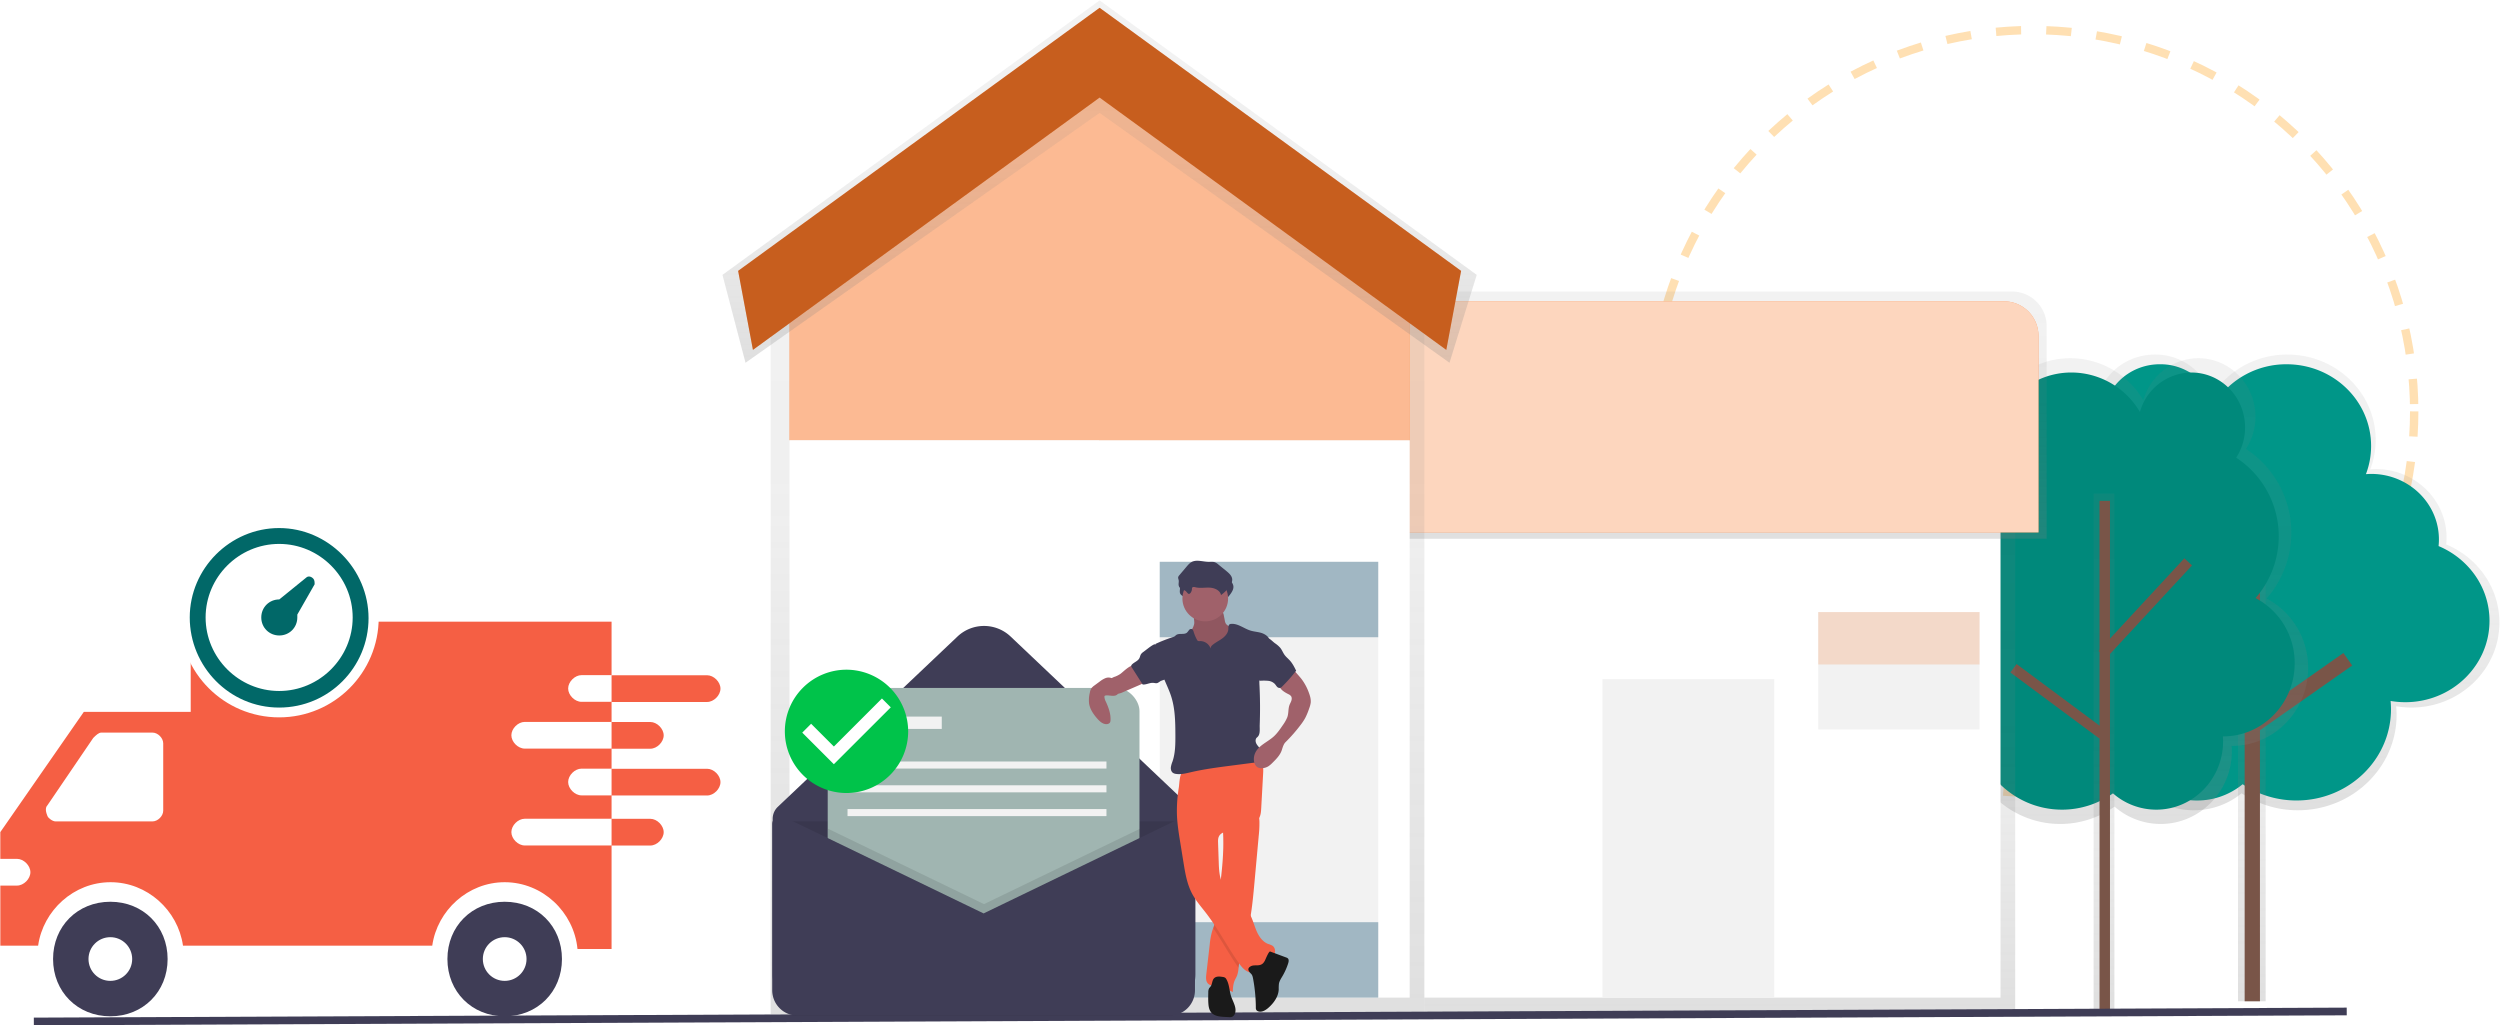 <?xml version="1.0" encoding="UTF-8" standalone="no"?>
<!-- Created with Inkscape (http://www.inkscape.org/) -->

<svg
   xmlns:osb="http://www.openswatchbook.org/uri/2009/osb"
   xmlns:dc="http://purl.org/dc/elements/1.1/"
   xmlns:cc="http://creativecommons.org/ns#"
   xmlns:rdf="http://www.w3.org/1999/02/22-rdf-syntax-ns#"
   xmlns:svg="http://www.w3.org/2000/svg"
   xmlns="http://www.w3.org/2000/svg"
   xmlns:xlink="http://www.w3.org/1999/xlink"
   xmlns:sodipodi="http://sodipodi.sourceforge.net/DTD/sodipodi-0.dtd"
   xmlns:inkscape="http://www.inkscape.org/namespaces/inkscape"
   width="1602.438mm"
   height="657.208mm"
   viewBox="0 0 1602.438 657.208"
   version="1.1"
   id="svg8"
   inkscape:version="0.92.4 (5da689c313, 2019-01-14)"
   sodipodi:docname="24hr-delivery.svg">
  <defs
     id="defs2">
    <linearGradient
       id="linearGradient4268"
       osb:paint="solid">
      <stop
         style="stop-color:#0d040d;stop-opacity:1;"
         offset="0"
         id="stop4266" />
    </linearGradient>
    <linearGradient
       gradientUnits="userSpaceOnUse"
       y2="132.32"
       x2="819.93"
       y1="598.64"
       x1="819.93"
       id="f98c7255-8898-49c2-b340-75dadcc4ae5e">
      <stop
         id="stop877"
         stop-opacity="0.25"
         stop-color="gray"
         offset="0" />
      <stop
         id="stop879"
         stop-opacity="0.12"
         stop-color="gray"
         offset="0.54" />
      <stop
         id="stop881"
         stop-opacity="0.1"
         stop-color="gray"
         offset="1" />
    </linearGradient>
    <linearGradient
       xlink:href="#f98c7255-8898-49c2-b340-75dadcc4ae5e"
       y2="216.24"
       x2="855.68"
       y1="218.69"
       x1="855.68"
       id="92d33834-2d44-41fb-b7c9-5faa6db61f67" />
    <linearGradient
       xlink:href="#f98c7255-8898-49c2-b340-75dadcc4ae5e"
       gradientTransform="rotate(90,629.01,560.64)"
       y2="395.19"
       x2="476.17"
       y1="658.02"
       x1="476.17"
       id="2353f27f-2b2f-460e-adf7-0d1e44be71db" />
    <linearGradient
       xlink:href="#f98c7255-8898-49c2-b340-75dadcc4ae5e"
       gradientTransform="rotate(90,643.61,568.06)"
       y2="463.92"
       x2="476.5"
       y1="725.77"
       x1="476.5"
       id="4f6991c1-2d70-49f7-ad45-4cbe0a2e669a" />
    <linearGradient
       xlink:href="#f98c7255-8898-49c2-b340-75dadcc4ae5e"
       gradientTransform="rotate(90,617.54,562.87)"
       y2="457.32"
       x2="456.74"
       y1="719.17"
       x1="456.74"
       id="0ab0c4d5-5a87-488b-b190-408bea02e292" />
    <linearGradient
       xlink:href="#f98c7255-8898-49c2-b340-75dadcc4ae5e"
       gradientTransform="translate(123.74,-187.29)"
       y2="464.42"
       x2="450.43"
       y1="726.27"
       x1="450.43"
       id="7820c60a-6dd2-4e9e-820c-a335a5d419d8" />
    <linearGradient
       xlink:href="#f98c7255-8898-49c2-b340-75dadcc4ae5e"
       gradientTransform="rotate(90,999.905,155.125)"
       y2="74.84"
       x2="1003.59"
       y1="245.51"
       x1="1003.59"
       id="2438f751-850d-4f24-a458-729e3ad7bb58" />
    <linearGradient
       xlink:href="#f98c7255-8898-49c2-b340-75dadcc4ae5e"
       y2="427.42"
       x2="864.79"
       y1="849.53"
       x1="864.79"
       id="68c414b5-14a5-48aa-8252-53bc3664f500" />
    <linearGradient
       gradientUnits="userSpaceOnUse"
       y2="406.11"
       x2="1001.2"
       y1="623.61"
       x1="1001.2"
       id="78f90e6d-b24a-44d2-9f86-3fdf1c79ab28">
      <stop
         id="stop5747"
         stop-opacity="0.25"
         stop-color="gray"
         offset="0" />
      <stop
         id="stop5749"
         stop-opacity="0.12"
         stop-color="gray"
         offset="0.54" />
      <stop
         id="stop5751"
         stop-opacity="0.1"
         stop-color="gray"
         offset="1" />
    </linearGradient>
    <linearGradient
       xlink:href="#78f90e6d-b24a-44d2-9f86-3fdf1c79ab28"
       y2="223.13"
       x2="846.11"
       y1="465.37"
       x1="846.11"
       id="a2d5f515-de48-4f00-acad-c4726f878aac"
       gradientTransform="matrix(1.222,0,0,1.222,-281.951,-543.712)" />
    <linearGradient
       xlink:href="#78f90e6d-b24a-44d2-9f86-3fdf1c79ab28"
       y2="407.89"
       x2="913.68"
       y1="630.19"
       x1="913.68"
       id="70d1009e-dace-48dc-ab15-aedd5e3b03e6" />
    <linearGradient
       xlink:href="#78f90e6d-b24a-44d2-9f86-3fdf1c79ab28"
       y2="223.04"
       x2="775.55"
       y1="469.82"
       x1="775.55"
       id="9d354d98-a887-4f91-9102-a75a5431dd3b"
       gradientTransform="matrix(1.222,0,0,1.222,-281.951,-543.712)" />
    <linearGradient
       xlink:href="#78f90e6d-b24a-44d2-9f86-3fdf1c79ab28"
       y2="518.27"
       x2="868.85"
       y1="666.48"
       x1="868.85"
       id="ad5409f9-492b-4351-8333-b0e7b9fbef2b" />
    <linearGradient
       xlink:href="#78f90e6d-b24a-44d2-9f86-3fdf1c79ab28"
       y2="314.11"
       x2="716.56"
       y1="479.18"
       x1="716.56"
       id="bff858af-3bff-4656-bc49-4e0ce7b6f418"
       gradientTransform="matrix(1.222,0,0,1.222,-225.859,-561.704)" />
    <linearGradient
       xlink:href="#78f90e6d-b24a-44d2-9f86-3fdf1c79ab28"
       y2="522.66"
       x2="835.31"
       y1="671.87"
       x1="835.31"
       id="9646795a-0dc7-4a1c-aa48-1a0444241a64" />
    <linearGradient
       xlink:href="#78f90e6d-b24a-44d2-9f86-3fdf1c79ab28"
       y2="316.57"
       x2="694.5"
       y1="482.21"
       x1="694.5"
       id="e954bb2d-a63d-48e0-a08e-512ca674347f"
       gradientTransform="matrix(1.222,0,0,1.222,-225.859,-561.704)" />
    <linearGradient
       xlink:href="#78f90e6d-b24a-44d2-9f86-3fdf1c79ab28"
       y2="235.33"
       x2="546.26"
       y1="486.33"
       x1="546.26"
       id="d9f3a3cc-a090-4b27-9824-db9019e9fbdf"
       gradientTransform="matrix(1.222,0,0,1.222,-225.859,-561.704)" />
    <linearGradient
       xlink:href="#78f90e6d-b24a-44d2-9f86-3fdf1c79ab28"
       y2="390.79"
       x2="622.57"
       y1="508.79"
       x1="622.57"
       id="bebe624b-dd80-4bfd-b5fb-36f1f92addf2"
       gradientTransform="matrix(1.222,0,0,1.222,-404.636,-866.54)" />
    <linearGradient
       xlink:href="#78f90e6d-b24a-44d2-9f86-3fdf1c79ab28"
       y2="13.33"
       x2="249.26"
       y1="486.33"
       x1="249.26"
       id="a99917ae-4a89-472a-9152-7d4c890b2f20" />
    <linearGradient
       xlink:href="#78f90e6d-b24a-44d2-9f86-3fdf1c79ab28"
       y2="2.37"
       x2="250.26"
       y1="175.33"
       x1="250.26"
       id="3d13e601-7b74-41be-a4f6-2a2c5df3e3e7" />
    <linearGradient
       xlink:href="#78f90e6d-b24a-44d2-9f86-3fdf1c79ab28"
       y2="560.8"
       x2="257.43"
       y1="684.36"
       x1="257.43"
       id="1919e53f-dd67-48bc-94b3-535fb113a6c8" />
    <linearGradient
       xlink:href="#78f90e6d-b24a-44d2-9f86-3fdf1c79ab28"
       y2="349.11"
       x2="106.14"
       y1="486.72"
       x1="106.14"
       id="595c306e-168d-4085-ab46-670711e52ff5"
       gradientTransform="matrix(1.105,0,0,1.105,-113.107,-504.836)" />
    <linearGradient
       xlink:href="#78f90e6d-b24a-44d2-9f86-3fdf1c79ab28"
       y2="560.8"
       x2="208.43"
       y1="684.36"
       x1="208.43"
       id="c7fb197d-4001-483a-882b-f14ca460811a" />
    <linearGradient
       xlink:href="#78f90e6d-b24a-44d2-9f86-3fdf1c79ab28"
       y2="349.11"
       x2="57.14"
       y1="486.72"
       x1="57.14"
       id="6a841889-cb28-426a-925d-d1c1f8724da8"
       gradientTransform="matrix(1.105,0,0,1.105,-113.107,-504.836)" />
    <linearGradient
       xlink:href="#78f90e6d-b24a-44d2-9f86-3fdf1c79ab28"
       y2="561.46"
       x2="221.48"
       y1="685.85"
       x1="221.48"
       id="5c82545c-e5e3-4953-955f-bf0089f1e97a" />
    <linearGradient
       xlink:href="#78f90e6d-b24a-44d2-9f86-3fdf1c79ab28"
       y2="348.16"
       x2="79.75"
       y1="486.25"
       x1="79.75"
       id="53fdcf2b-8327-4d89-b36d-71a6ad642ea4"
       gradientTransform="matrix(1.105,0,0,1.105,-113.107,-504.836)" />
    <linearGradient
       gradientUnits="userSpaceOnUse"
       y2="255.28"
       x2="791.07"
       y1="652.6"
       x1="791.07"
       id="2fa7ee9e-16f3-4285-a1b9-f91a38b07546"
       gradientTransform="matrix(0.265,0,0,0.265,-715.222,-736.701)">
      <stop
         id="stop5771"
         stop-opacity="0.25"
         stop-color="#b3b3b3"
         offset="0" />
      <stop
         id="stop5773"
         stop-opacity="0.1"
         stop-color="#b3b3b3"
         offset="0.54" />
      <stop
         id="stop5775"
         stop-opacity="0.05"
         stop-color="#b3b3b3"
         offset="1" />
    </linearGradient>
    <linearGradient
       gradientUnits="userSpaceOnUse"
       y2="377.85"
       x2="668.29"
       y1="396.98"
       x1="668.29"
       id="1d6e68af-1823-4deb-b27c-c7781de2c421">
      <stop
         id="stop5778"
         stop-opacity="0.12"
         offset="0" />
      <stop
         id="stop5780"
         stop-opacity="0.09"
         offset="0.55" />
      <stop
         id="stop5782"
         stop-opacity="0.02"
         offset="1" />
    </linearGradient>
    <linearGradient
       xlink:href="#1d6e68af-1823-4deb-b27c-c7781de2c421"
       y2="316.56"
       x2="756.12"
       y1="375.04"
       x1="756.12"
       id="4b1a7092-3747-45a4-a541-b9b6a299c3dc"
       gradientTransform="matrix(0.265,0,0,0.265,-715.222,-736.701)" />
    <linearGradient
       inkscape:collect="always"
       xlink:href="#78f90e6d-b24a-44d2-9f86-3fdf1c79ab28"
       id="linearGradient6065"
       gradientUnits="userSpaceOnUse"
       x1="1001.2"
       y1="623.61"
       x2="1001.2"
       y2="406.11" />
  </defs>
  <sodipodi:namedview
     id="base"
     pagecolor="#ffffff"
     bordercolor="#666666"
     borderopacity="1.0"
     inkscape:pageopacity="0.0"
     inkscape:pageshadow="2"
     inkscape:zoom="0.13391522"
     inkscape:cx="1916.7159"
     inkscape:cy="705.29688"
     inkscape:document-units="mm"
     inkscape:current-layer="layer1"
     showgrid="false"
     showguides="true"
     inkscape:guide-bbox="true"
     inkscape:window-width="1600"
     inkscape:window-height="838"
     inkscape:window-x="-8"
     inkscape:window-y="-8"
     inkscape:window-maximized="1" />
  <g
     inkscape:label="Layer 1"
     inkscape:groupmode="layer"
     id="layer1"
     transform="translate(601.965,617.883)">
    <g
       id="g6935"
       transform="matrix(1.099,0,0,1.099,14.979,-3.507)">
      <circle
         id="circle5792"
         stroke-miterlimit="10"
         r="222.401"
         cy="-319.091"
         cx="624.275"
         style="opacity:0.3;fill:none;stroke:#ff9800;stroke-width:4.888;stroke-miterlimit:10;stroke-dasharray:14.664" />
      <g
         transform="matrix(1.222,0,0,1.222,-281.951,-543.712)"
         data-name="&lt;Group&gt;"
         id="ff8ee4b4-5abc-4927-bead-5d69132ee8f9">
        <path
           id="path5794"
           transform="translate(-146.3,-249.46)"
           d="m 912.36,518.33 a 45,45 0 0 1 -12.22,-30.79 45.71,45.71 0 0 1 22.42,-39.07 26.53,26.53 0 0 1 -4.68,-15 c 0,-15.09 12.66,-27.32 28.28,-27.32 a 28.15,28.15 0 0 1 27.13,19.67 42.43,42.43 0 0 1 36.08,-19.67 c 23.27,0 42.14,18.23 42.14,40.71 a 39.4,39.4 0 0 1 -2.58,14.05 c 0.85,-0.06 1.71,-0.13 2.58,-0.13 18.68,0 33.82,14.63 33.82,32.68 a 31.94,31.94 0 0 1 -0.17,3.3 c 14.94,6.22 25.4,20.57 25.4,37.28 0,22.41 -18.8,40.58 -42,40.58 a 43.65,43.65 0 0 1 -7.27,-0.62 c 0.12,1.35 0.2,2.72 0.2,4.1 0,25.15 -21.1,45.54 -47.13,45.54 a 48,48 0 0 1 -26.84,-8.11 35.78,35.78 0 0 1 -22.79,8.11 c -19.45,0 -35.21,-15.23 -35.21,-34 0,-0.81 0.07,-1.61 0.13,-2.41 h -0.13 c -20.82,0 -37.7,-16.31 -37.7,-36.43 a 36.3,36.3 0 0 1 20.54,-32.47 z"
           inkscape:connector-curvature="0"
           style="fill:url(#linearGradient6065)" />
      </g>
      <path
         d="m 658.818,-215.34 a 52.668,52.668 0 0 1 -14.285,-36.012 53.462,53.462 0 0 1 26.224,-45.702 31.026,31.026 0 0 1 -5.474,-17.584 c 0,-17.645 14.81,-31.955 33.079,-31.955 a 32.994,32.994 0 0 1 31.772,22.998 49.637,49.637 0 0 1 42.122,-22.986 c 27.226,0 49.283,21.324 49.283,47.657 a 46.093,46.093 0 0 1 -3.018,16.436 c 1.002,-0.073 2.004,-0.146 3.018,-0.146 21.849,0 39.556,17.108 39.556,38.224 a 37.356,37.356 0 0 1 -0.208,3.861 c 17.474,7.332 29.706,24.061 29.706,43.6 0,26.212 -21.996,47.462 -49.124,47.462 a 51.055,51.055 0 0 1 -8.554,-0.721 c 0.146,1.576 0.232,3.177 0.232,4.79 0,29.413 -24.684,53.254 -55.124,53.254 a 56.211,56.211 0 0 1 -31.393,-9.483 41.853,41.853 0 0 1 -26.554,9.507 c -22.741,0 -41.181,-17.816 -41.181,-39.788 0,-0.953 0.073,-1.882 0.146,-2.823 h -0.146 c -24.354,0 -44.101,-19.075 -44.101,-42.611 a 42.464,42.464 0 0 1 24.024,-37.979 z"
         data-name="&lt;Path&gt;"
         id="c200c6c4-addf-434c-9e0f-5ce7230e9a19"
         inkscape:connector-curvature="0"
         style="fill:#009688;stroke-width:1.222" />
      <line
         y2="24.963"
         x2="752.25"
         y1="-271.05"
         x1="752.25"
         data-name="&lt;Path&gt;"
         id="4f2fbb80-d4ec-4696-8eab-975803e285fc"
         style="fill:#795548;stroke-width:1.222" />
      <rect
         id="rect5799"
         height="296.001"
         width="16.118"
         y="-271.05"
         x="743.917"
         style="fill:url(#a2d5f515-de48-4f00-acad-c4726f878aac);stroke-width:1.222" />
      <rect
         id="rect5801"
         height="296.001"
         width="8.92"
         y="-271.05"
         x="747.79"
         style="fill:#795548;stroke-width:1.222" />
      <line
         y2="-236.31"
         x2="700.292"
         y1="-182.396"
         x1="753.155"
         data-name="&lt;Path&gt;"
         id="964f69dd-bb5e-4ecb-a4f0-6b0cfaf1e31d"
         style="fill:#795548;stroke-width:1.222" />
      <rect
         id="rect5804"
         transform="rotate(-44.43)"
         height="75.506"
         width="8.92"
         y="321.489"
         x="661.055"
         style="fill:#795548;stroke-width:1.222" />
      <line
         y2="-174.502"
         x2="807.948"
         y1="-136.058"
         x1="753.155"
         data-name="&lt;Path&gt;"
         id="72c4e71e-02d3-4be2-bc6f-3754e61bbdeb"
         style="fill:#795548;stroke-width:1.222" />
      <rect
         id="rect5807"
         transform="rotate(-35.06)"
         height="8.92"
         width="66.94"
         y="316.783"
         x="694.666"
         style="fill:#795548;stroke-width:1.222" />
      <g
         transform="matrix(1.222,0,0,1.222,-281.951,-543.712)"
         data-name="&lt;Group&gt;"
         id="09ddf46a-2bb3-497c-83d6-f7ff730d3d58">
        <path
           id="path5809"
           transform="translate(-146.3,-249.46)"
           d="m 999.45,522.58 a 47.74,47.74 0 0 0 -9.85,-71.4 28.23,28.23 0 0 0 4.52,-15.37 c 0,-15.42 -12.22,-27.92 -27.3,-27.92 a 27.39,27.39 0 0 0 -26.2,20.1 40.49,40.49 0 0 0 -34.83,-20.1 c -22.47,0 -40.69,18.63 -40.69,41.61 a 42.37,42.37 0 0 0 2.49,14.36 c -0.82,-0.06 -1.65,-0.13 -2.49,-0.13 -18,0 -32.66,15 -32.66,33.4 0,1.14 0.06,2.26 0.17,3.37 a 41.51,41.51 0 0 0 -24.53,38.1 c 0,22.91 18.16,41.48 40.55,41.48 a 39.87,39.87 0 0 0 7,-0.63 c -0.12,1.38 -0.19,2.78 -0.19,4.19 0,25.7 20.37,46.54 45.51,46.54 a 44.59,44.59 0 0 0 25.91,-8.29 33.4,33.4 0 0 0 22,8.29 c 18.78,0 34,-15.57 34,-34.77 0,-0.83 -0.07,-1.65 -0.12,-2.47 h 0.12 c 20.11,0 36.4,-16.67 36.4,-37.23 a 37.32,37.32 0 0 0 -19.81,-33.13 z"
           inkscape:connector-curvature="0"
           style="fill:url(#70d1009e-dace-48dc-ab15-aedd5e3b03e6)" />
      </g>
      <path
         d="m 754.157,-210.232 a 54.757,54.757 0 0 0 -11.303,-81.873 32.383,32.383 0 0 0 5.181,-17.633 c 0,-17.694 -14.016,-32.028 -31.319,-32.028 a 31.417,31.417 0 0 0 -30,23.047 46.435,46.435 0 0 0 -39.959,-23.059 c -25.772,0 -46.668,21.373 -46.668,47.731 a 48.598,48.598 0 0 0 2.859,16.472 c -0.941,-0.073 -1.894,-0.146 -2.859,-0.146 -20.688,0 -37.454,17.108 -37.454,38.309 0,1.308 0.061,2.591 0.195,3.861 a 47.657,47.657 0 0 0 -28.106,43.71 c 0,26.273 20.774,47.572 46.521,47.572 a 45.739,45.739 0 0 0 8.053,-0.721 c -0.134,1.589 -0.22,3.189 -0.22,4.802 0,29.487 23.364,53.376 52.191,53.376 a 51.14,51.14 0 0 0 29.719,-9.507 38.309,38.309 0 0 0 25.234,9.507 c 21.531,0 38.994,-17.853 38.994,-39.885 0,-0.953 -0.073,-1.894 -0.134,-2.835 h 0.134 c 23.059,0 41.755,-19.124 41.755,-42.708 a 42.769,42.769 0 0 0 -22.814,-37.991 z"
         data-name="&lt;Path&gt;"
         id="c2060184-c570-49c2-acda-2f80a9472e25"
         inkscape:connector-curvature="0"
         style="fill:#00897b;stroke-width:1.222" />
      <rect
         id="rect5813"
         height="301.561"
         width="12.122"
         y="-271.16"
         x="659.697"
         style="fill:url(#9d354d98-a887-4f91-9102-a75a5431dd3b);stroke-width:1.222" />
      <rect
         id="rect5815"
         height="297.321"
         width="6.098"
         y="-266.92"
         x="663.143"
         style="fill:#795548;stroke-width:1.222" />
      <rect
         id="rect5817"
         transform="rotate(-47.2)"
         height="6.098"
         width="73.661"
         y="364.281"
         x="581.778"
         style="fill:#795548;stroke-width:1.222" />
      <rect
         id="rect5819"
         transform="rotate(-53.4)"
         height="64.631"
         width="6.098"
         y="391.157"
         x="498.314"
         style="fill:#795548;stroke-width:1.222" />
      <rect
         id="rect5848"
         height="306.718"
         width="344.6"
         y="-274.134"
         x="269.362"
         style="fill:url(#d9f3a3cc-a090-4b27-9824-db9019e9fbdf);stroke-width:1.222" />
      <rect
         id="rect5850"
         height="296.942"
         width="562.113"
         y="-274.134"
         x="43.295"
         style="fill:#ffffff;stroke-width:1.222" />
      <path
         id="path5852"
         d="M 632.304,-244.806 H 79.967 V -389.001 H 612.141 a 20.163,20.163 0 0 1 20.163,20.163 z"
         inkscape:connector-curvature="0"
         style="fill:url(#bebe624b-dd80-4bfd-b5fb-36f1f92addf2);stroke-width:1.222" />
      <path
         id="path5854"
         d="M 79.954,-383.294 H 607.387 a 20.163,20.163 0 0 1 20.163,20.163 V -248.521 H 79.954 Z"
         inkscape:connector-curvature="0"
         style="fill:#f97526;stroke-width:1.222" />
      <path
         id="path5856"
         d="M 79.954,-383.294 H 607.387 a 20.163,20.163 0 0 1 20.163,20.163 V -248.521 H 79.954 Z"
         inkscape:connector-curvature="0"
         style="opacity:0.7;fill:#ffffff;stroke-width:1.222" />
      <polygon
         transform="matrix(1.222,0,0,1.222,-225.859,-561.704)"
         id="polygon5858"
         points="93.26,123.18 93.26,215.75 93.26,486.32 405.26,486.32 405.26,215.75 405.26,123.18 249.26,13.32 "
         style="fill:url(#a99917ae-4a89-472a-9152-7d4c890b2f20)" />
      <polygon
         transform="matrix(1.222,0,0,1.222,-225.859,-561.704)"
         id="polygon5860"
         points="250.26,13.32 102.26,121.33 102.26,212.32 398.26,212.32 398.26,121.33 "
         style="fill:#f97526" />
      <polygon
         transform="matrix(1.222,0,0,1.222,-225.859,-561.704)"
         id="polygon5862"
         points="250.26,13.32 102.26,121.33 102.26,212.32 398.26,212.32 398.26,121.33 "
         style="opacity:0.5;fill:#ffffff" />
      <rect
         id="rect5864"
         height="325.048"
         width="361.707"
         y="-302.24"
         x="-100.899"
         style="fill:#ffffff;stroke-width:1.222" />
      <polygon
         transform="matrix(1.222,0,0,1.222,-225.859,-561.704)"
         id="polygon5866"
         points="430.26,133.38 417.26,175.32 250.26,56.07 81.26,175.32 70.26,133.38 250.26,2.37 "
         style="fill:url(#3d13e601-7b74-41be-a4f6-2a2c5df3e3e7)" />
      <polygon
         transform="matrix(1.222,0,0,1.222,-225.859,-561.704)"
         id="polygon5868"
         points="422.8,131.47 415.73,169.18 250.26,48.75 84.8,169.18 77.73,131.47 250.26,5.91 "
         style="fill:#f97526" />
      <polygon
         transform="matrix(1.222,0,0,1.222,-225.859,-561.704)"
         id="polygon5870"
         points="422.8,131.47 415.73,169.18 250.26,48.75 84.8,169.18 77.73,131.47 250.26,5.91 "
         style="opacity:0.2" />
      <rect
         id="rect5872"
         height="254.173"
         width="127.43"
         y="-231.365"
         x="115.039"
         style="fill:#f2f2f2;stroke-width:0.963" />
      <rect
         id="rect5874"
         height="43.991"
         width="127.43"
         y="-231.365"
         x="115.039"
         style="fill:#a1b7c3;fill-opacity:1;stroke-width:0.963" />
      <rect
         id="rect5876"
         height="43.991"
         width="127.43"
         y="-21.183"
         x="115.039"
         style="fill:#a1b7c3;fill-opacity:1;stroke-width:0.963" />
      <path
         id="path5878"
         d="m 423.748,-68.584 a 1.833,1.833 0 0 0 0,-3.666 1.833,1.833 0 0 0 0,3.666 z"
         inkscape:connector-curvature="0"
         style="fill:#00ff00;stroke-width:1.222" />
      <rect
         id="rect5880"
         height="185.742"
         width="100.203"
         y="-162.933"
         x="373.231"
         style="fill:#f2f2f2;stroke-width:1.222" />
      <rect
         id="rect5882"
         height="68.431"
         width="94.093"
         y="-202.037"
         x="499.095"
         style="fill:#f2f2f2;stroke-width:1.222" />
      <rect
         id="rect5884"
         height="30.55"
         width="94.093"
         y="-202.037"
         x="499.095"
         style="opacity:0.2;fill:#f97526;stroke-width:1.222" />
      <line
         id="line6689"
         stroke-miterlimit="10"
         y2="35.106"
         x2="121.865"
         y1="35.106"
         x1="-150.634"
         style="fill:none;stroke:#3f3d56;stroke-width:0.331;stroke-miterlimit:10" />
    </g>
    <path
       style="fill:#333333;stroke:#3f3d56;stroke-width:4.933;stroke-linecap:butt;stroke-linejoin:miter;stroke-miterlimit:4;stroke-dasharray:none;stroke-opacity:1"
       d="M -580.274,36.859 902.23,30.444"
       id="path16141"
       inkscape:connector-curvature="0" />
    <g
       id="g16671"
       transform="matrix(1.066,0,0,1.066,82.099,-2.225)">
      <g
         transform="matrix(-1.134,0,0,1.134,-437.66,-3.078)"
         id="g4237">
        <path
           id="path3966"
           d="m 170.923,-51.184 h 8.85 v -14.173 l -44.282,-63.761 c -8.3,0 -56.675,0 -56.675,0 v -47.825 H -144.339 v 28.345 h 15.936 c 3.543,0 7.086,3.543 7.086,7.086 0,3.543 -3.543,7.07 -7.086,7.07 h -15.936 v -14.092 h -50.656 c -3.543,0 -7.086,3.543 -7.086,7.086 0,3.543 3.543,7.086 7.086,7.086 h 50.656 v 10.565 h 46.045 c 3.543,0 7.086,3.543 7.086,7.086 0,3.543 -3.543,7.07 -7.086,7.07 h -46.045 v -14.108 h -20.547 c -3.543,0 -7.086,3.543 -7.086,7.086 0,3.543 3.543,7.086 7.086,7.086 h 20.547 v 10.565 h 15.936 c 3.543,0 7.086,3.543 7.086,7.086 0,3.543 -3.543,7.086 -7.086,7.086 h -15.936 v -14.108 h -50.656 c -3.543,0 -7.086,3.543 -7.086,7.086 0,3.543 3.543,7.086 7.086,7.086 h 50.656 v 12.328 h 46.045 c 3.543,0 7.086,3.543 7.086,7.086 0,3.543 -3.543,7.086 -7.086,7.086 h -46.045 v -14.14 h -20.547 c -3.543,0 -7.086,3.543 -7.086,7.086 0,3.543 3.543,7.086 7.086,7.086 h 20.547 v 54.879 h 18.072 c 1.861,-19.641 18.557,-35.432 38.603,-35.432 19.431,0 35.739,14.868 38.409,33.652 h 128.072 4.093 c 2.67,-18.784 18.978,-33.652 38.409,-33.652 19.431,0 35.739,14.868 38.409,33.652 h 20.029 V -37.011 h -8.85 c -3.543,0 -7.086,-3.543 -7.086,-7.086 0,-3.543 3.559,-7.086 7.103,-7.086 z M 154.776,-73.883 c -0.55,1.31 -2.847,2.847 -4.287,2.847 H 99.105 c -2.847,0 -5.711,-2.847 -5.711,-5.711 v -35.675 c 0,-2.847 2.847,-5.711 5.711,-5.711 h 27.116 c 1.424,0 2.848,1.424 4.287,2.847 l 24.268,35.675 c 1.424,1.44 0.76,3.851 0,5.727 z"
           inkscape:connector-curvature="0"
           style="fill:#f55f44;fill-opacity:1;stroke-width:16.179" />
        <path
           id="path3968"
           d="m -87.665,-28.436 c -17.36,0 -30.368,13.024 -30.368,30.368 0,17.36 13.024,30.368 30.368,30.368 17.36,0 30.368,-13.024 30.368,-30.368 0,-17.344 -13.008,-30.368 -30.368,-30.368 z m 0,41.952 c -6.391,0 -11.584,-5.177 -11.584,-11.584 0,-6.391 5.193,-11.584 11.584,-11.584 6.391,0 11.584,5.177 11.584,11.584 0,6.407 -5.193,11.584 -11.584,11.584 z"
           inkscape:connector-curvature="0"
           style="fill:#3f3d56;fill-opacity:1;stroke-width:16.179" />
        <path
           id="path3970"
           d="m 121.432,-28.436 c -17.36,0 -30.368,13.024 -30.368,30.368 0,17.36 13.024,30.368 30.368,30.368 17.36,0 30.368,-13.024 30.368,-30.368 0.017,-17.344 -13.008,-30.368 -30.368,-30.368 z m 0,41.952 c -6.391,0 -11.584,-5.177 -11.584,-11.584 0,-6.391 5.177,-11.584 11.584,-11.584 6.391,0 11.584,5.177 11.584,11.584 0,6.407 -5.177,11.584 -11.584,11.584 z"
           inkscape:connector-curvature="0"
           style="fill:#3f3d56;fill-opacity:1;stroke-width:16.179" />
      </g>
      <g
         id="g16661">
        <circle
           style="opacity:1;fill:#ffffff;fill-opacity:1;fill-rule:nonzero;stroke:#ffffff;stroke-width:8;stroke-linecap:round;stroke-linejoin:miter;stroke-miterlimit:4;stroke-dasharray:none;stroke-opacity:1;paint-order:markers fill stroke"
           id="path4249-2"
           cx="473.863"
           cy="-206.057"
           r="55.862"
           transform="scale(-1,1)" />
        <path
           inkscape:connector-curvature="0"
           d="m -473.863,-152.087 c 29.911,0 53.754,-24.276 53.754,-53.754 0,-29.478 -24.276,-54.187 -53.754,-54.187 -29.478,0 -53.754,24.276 -53.754,53.754 0,29.478 23.842,54.187 53.754,54.187 z m 0,-98.404 c 24.276,0 44.217,19.941 44.217,44.217 0,24.276 -19.941,44.217 -44.217,44.217 -24.276,0 -44.217,-19.941 -44.217,-44.217 0,-24.276 19.941,-44.217 44.217,-44.217 z"
           id="path829"
           style="fill:#016868;fill-opacity:1;stroke:#ffffff;stroke-width:8.988;stroke-miterlimit:4;stroke-dasharray:none;stroke-opacity:0" />
        <path
           inkscape:connector-curvature="0"
           d="m -453.399,-229.683 c -1.3,-1.3 -3.034,-1.734 -4.335,-0.433 l -16.039,13.005 c 0,0 0,0 0,0 -6.069,0 -10.837,4.768 -10.837,10.837 0,6.069 4.768,10.837 10.837,10.837 6.069,0 10.837,-4.768 10.837,-10.837 0,-0.434 0,-1.3 0,-1.734 l 10.404,-18.207 c 0,-1.3 0,-2.601 -0.867,-3.468 z"
           id="path831"
           style="fill:#016868;fill-opacity:1;stroke-width:4.335" />
      </g>
    </g>
    <g
       id="g7242"
       transform="matrix(1.707,0,0,1.707,161.758,-24.133)">
      <path
         id="path6669"
         d="M -14.268,33.684 H -141.534 A 15.736,15.736 0 0 1 -157.269,17.948 v -58.307 a 6.234,6.234 0 0 1 1.945,-4.524 l 67.438,-63.926 a 14.514,14.514 0 0 1 19.97,0 l 64.299,60.95 a 16.295,16.295 0 0 1 5.085,11.826 v 53.981 a 15.736,15.736 0 0 1 -15.736,15.736 z"
         inkscape:connector-curvature="0"
         style="fill:#3f3d56;stroke-width:0.331" />
      <path
         id="path6671"
         d="M -157.269,-39.401 H 0.145 v 63.583 a 9.502,9.502 0 0 1 -9.502,9.502 H -147.768 a 9.502,9.502 0 0 1 -9.502,-9.502 z"
         inkscape:connector-curvature="0"
         style="opacity:0.1;stroke-width:0.331" />
      <rect
         id="rect6675"
         rx="8.658"
         height="117.069"
         width="117.069"
         y="-89.503"
         x="-136.601"
         style="fill:#a0b5b1;stroke-width:0.331" />
      <polygon
         transform="matrix(0.331,0,0,0.331,-236.954,-167.711)"
         id="polygon6677"
         points="657.454,590.492 303.454,590.492 303.454,395.942 480.454,481.492 657.454,395.942 "
         style="opacity:0.1" />
      <path
         id="path6679"
         d="M -78.066,-4.843 -153.068,-41.094 a 3.043,3.043 0 0 0 -4.367,2.74 v 62.37 a 9.502,9.502 0 0 0 9.502,9.502 H -8.199 A 9.502,9.502 0 0 0 1.302,24.017 v -61.302 a 3.713,3.713 0 0 0 -5.329,-3.343 z"
         inkscape:connector-curvature="0"
         style="fill:#3f3d56;stroke-width:0.331" />
      <rect
         id="rect6681"
         height="4.63"
         width="32.74"
         y="-78.755"
         x="-126.514"
         style="fill:#f2f2f2;stroke-width:0.331" />
      <rect
         id="rect6683"
         height="2.646"
         width="97.227"
         y="-61.889"
         x="-129.16"
         style="fill:#f2f2f2;stroke-width:0.331" />
      <rect
         id="rect6685"
         height="2.646"
         width="97.227"
         y="-52.96"
         x="-129.16"
         style="fill:#f2f2f2;stroke-width:0.331" />
      <rect
         id="rect6687"
         height="2.646"
         width="97.227"
         y="-44.031"
         x="-129.16"
         style="fill:#f2f2f2;stroke-width:0.331" />
      <path
         id="path6703"
         d="m 1.057,-113.883 c -0.199,1.771 -1.549,3.197 -2.05,4.907 -0.753,2.574 0.549,5.336 2.331,7.341 a 16.257,16.257 0 0 0 11.321,5.375 4.828,4.828 0 0 0 1.872,-0.204 4.007,4.007 0 0 0 1.424,-0.973 c 1.342,-1.347 2.062,-3.214 2.349,-5.094 0.287,-1.88 0.175,-3.795 0.063,-5.693 a 3.215,3.215 0 0 0 -0.21,-1.148 2.942,2.942 0 0 0 -0.739,-0.909 17.22,17.22 0 0 0 -3.171,-2.304 3.641,3.641 0 0 1 -1.329,-1.017 3.286,3.286 0 0 1 -0.411,-1.217 l -0.35,-1.785 a 3.508,3.508 0 0 0 -0.515,-1.447 c -0.619,-0.835 -1.803,-0.949 -2.841,-0.989 l -3.805,-0.149 c -1.184,-0.046 -2.743,-0.386 -3.898,-0.153 -1.079,0.217 -0.721,1.211 -0.525,2.116 a 15.3,15.3 0 0 1 0.484,3.343 z"
         inkscape:connector-curvature="0"
         style="fill:#a0616a;stroke-width:0.331" />
      <path
         id="path6705"
         d="m 1.057,-113.883 c -0.199,1.771 -1.549,3.197 -2.05,4.907 -0.753,2.574 0.549,5.336 2.331,7.341 a 16.257,16.257 0 0 0 11.321,5.375 4.828,4.828 0 0 0 1.872,-0.204 4.007,4.007 0 0 0 1.424,-0.973 c 1.342,-1.347 2.062,-3.214 2.349,-5.094 0.287,-1.88 0.175,-3.795 0.063,-5.693 a 3.215,3.215 0 0 0 -0.21,-1.148 2.942,2.942 0 0 0 -0.739,-0.909 17.22,17.22 0 0 0 -3.171,-2.304 3.641,3.641 0 0 1 -1.329,-1.017 3.286,3.286 0 0 1 -0.411,-1.217 l -0.35,-1.785 a 3.508,3.508 0 0 0 -0.515,-1.447 c -0.619,-0.835 -1.803,-0.949 -2.841,-0.989 l -3.805,-0.149 c -1.184,-0.046 -2.743,-0.386 -3.898,-0.153 -1.079,0.217 -0.721,1.211 -0.525,2.116 a 15.3,15.3 0 0 1 0.484,3.343 z"
         inkscape:connector-curvature="0"
         style="opacity:0.1;stroke-width:0.331" />
      <path
         id="path6707"
         d="m 25.261,-34.18 q -0.809,8.866 -1.617,17.728 c -0.422,4.65 -0.852,9.319 -1.68,13.909 -0.286,1.582 -0.621,3.155 -1.018,4.715 -1.105,4.331 -2.709,8.565 -3.226,13.005 -0.016,0.128 -0.03,0.259 -0.044,0.389 a 11.306,11.306 0 0 1 -0.553,2.886 c -0.259,0.678 -0.656,1.296 -0.937,1.966 -0.558,1.339 -0.632,2.82 -0.7,4.271 A 18.414,18.414 0 0 0 9.147,22.523 C 8.071,22.362 6.874,22.248 6.141,21.445 5.33,20.557 5.42,19.199 5.556,18.006 Q 6.197,12.453 6.835,6.904 A 28.935,28.935 0 0 1 7.644,2.189 C 7.791,1.675 7.968,1.168 8.148,0.662 8.395,-0.035 8.646,-0.732 8.834,-1.448 A 25.408,25.408 0 0 0 9.4,-4.963 c 0.438,-3.724 0.966,-7.44 1.429,-11.162 l 0.025,-0.196 c 0.694,-5.641 1.222,-11.309 1.07,-16.991 -0.022,-0.841 -0.057,-1.682 -0.112,-2.526 -0.076,-1.222 -0.188,-1.87 0.825,-2.635 1.119,-0.844 2.592,-1.435 3.871,-1.987 0.689,-0.299 8.273,-2.992 8.45,-2.401 a 14.778,14.778 0 0 1 0.555,3.871 43.075,43.075 0 0 1 -0.253,4.811 z"
         inkscape:connector-curvature="0"
         style="fill:#f55f44;fill-opacity:1;stroke-width:0.331" />
      <path
         id="path6709"
         d="m 21.964,-2.542 c -0.286,1.582 -0.621,3.155 -1.018,4.715 -1.105,4.331 -2.709,8.565 -3.226,13.005 -0.016,0.128 -0.03,0.259 -0.044,0.389 C 14.295,10.738 11.447,5.543 8.148,0.662 8.395,-0.035 8.646,-0.732 8.834,-1.448 a 25.408,25.408 0 0 0 0.566,-3.515 c 0.438,-3.724 0.966,-7.44 1.429,-11.162 l 0.025,-0.196 a 11.563,11.563 0 0 0 0.825,2.29 c 2.216,4.503 7.481,6.779 10.057,11.088 q 0.118,0.2 0.229,0.4 z"
         inkscape:connector-curvature="0"
         style="opacity:0.1;stroke-width:0.331" />
      <path
         id="path6711"
         d="m -5.473,-42.137 c 0.112,3.612 0.69,7.19 1.267,10.757 l 1.19,7.359 c 0.651,4.028 1.33,8.138 3.236,11.745 1.426,2.699 3.48,5.001 5.339,7.423 4.569,5.952 8.001,12.695 12.333,18.821 1.259,1.781 3.059,3.707 5.208,3.335 1.41,-0.244 2.435,-1.418 3.544,-2.324 1.307,-1.067 2.882,-1.849 3.911,-3.187 1.028,-1.338 1.23,-3.562 -0.163,-4.514 A 7.351,7.351 0 0 0 28.797,6.626 C 26.637,5.805 25.238,3.695 24.349,1.563 23.459,-0.57 22.92,-2.864 21.735,-4.847 19.16,-9.157 13.894,-11.433 11.677,-15.937 c -1.241,-2.523 -1.36,-5.431 -1.455,-8.241 l -0.242,-7.164 c -0.026,-0.783 -0.047,-1.598 0.271,-2.314 0.848,-1.907 3.408,-2.085 5.481,-2.326 a 18.748,18.748 0 0 0 6.717,-2.119 c 1.194,-0.645 2.36,-1.467 2.999,-2.664 0.583,-1.092 0.663,-2.373 0.731,-3.609 l 0.718,-12.983 c 0.062,-1.117 0.118,-2.272 -0.276,-3.319 -0.988,-2.629 -4.309,-3.488 -7.115,-3.363 -5.222,0.233 -10.042,2.48 -14.966,3.997 a 38.049,38.049 0 0 1 -3.71,0.968 c -1.105,0.222 -2.442,0.13 -3.496,0.485 -1.874,0.632 -1.827,4.73 -2.092,6.431 a 54.134,54.134 0 0 0 -0.716,10.022 z"
         inkscape:connector-curvature="0"
         style="fill:#f55f44;fill-opacity:1;stroke-width:0.331" />
      <path
         id="path6713"
         d="m 22.391,17.848 c 0.46,0.464 0.611,1.145 0.731,1.788 a 61.047,61.047 0 0 1 1.034,10.811 1.765,1.765 0 0 0 0.195,0.98 1.231,1.231 0 0 0 0.509,0.409 c 1.331,0.634 2.876,-0.25 3.984,-1.221 2.056,-1.801 3.795,-4.218 3.912,-6.948 a 16.131,16.131 0 0 1 0.074,-2.107 c 0.181,-1.028 0.781,-1.924 1.31,-2.823 a 23.828,23.828 0 0 0 2.164,-4.852 c 0.202,-0.636 0.337,-1.437 -0.162,-1.881 a 1.813,1.813 0 0 0 -0.592,-0.308 L 29.538,9.462 c -0.521,-0.193 -1.817,3.136 -2.023,3.501 -0.503,0.89 -1.004,1.396 -2.013,1.602 -1.031,0.21 -2.258,-0.091 -3.219,0.423 -1.627,0.87 -0.812,1.932 0.109,2.861 z"
         inkscape:connector-curvature="0"
         style="fill:#1a1a1a;stroke-width:0.331" />
      <path
         id="path6715"
         d="m 13.115,19.902 a 1.843,1.843 0 0 0 -0.458,-0.58 2.07,2.07 0 0 0 -0.923,-0.314 C 10.59,18.814 9.233,18.686 8.443,19.537 7.703,20.335 7.83,21.634 7.211,22.529 7.015,22.812 6.749,23.046 6.58,23.346 A 3.079,3.079 0 0 0 6.303,24.81 c -0.032,1.387 -0.064,2.777 0.032,4.162 0.08,1.16 0.276,2.376 1.001,3.285 1.164,1.459 3.265,1.669 5.129,1.763 l 1.51,0.077 a 2.947,2.947 0 0 0 1.237,-0.113 2.037,2.037 0 0 0 1.067,-1.174 c 0.786,-1.953 -0.459,-4.058 -1.225,-6.019 -0.881,-2.254 -0.723,-4.757 -1.938,-6.888 z"
         inkscape:connector-curvature="0"
         style="fill:#1a1a1a;stroke-width:0.331" />
      <path
         id="path6717"
         d="m 0.62,-123.86 a 1.248,1.248 0 0 1 0.085,-0.582 c 0.221,-0.391 0.799,-0.285 1.234,-0.175 1.752,0.442 3.597,0.042 5.401,0.145 1.804,0.103 3.835,1.005 4.198,2.774 a 13.17,13.17 0 0 0 3.33,-3.421 c 0.501,-0.749 0.937,-1.607 0.869,-2.505 -0.098,-1.296 -1.185,-2.265 -2.192,-3.086 l -3.001,-2.45 a 4.522,4.522 0 0 0 -1.343,-0.854 c -0.693,-0.237 -1.448,-0.124 -2.181,-0.123 -2.184,0.001 -4.513,-0.993 -6.456,0.006 -0.811,0.417 -1.422,1.132 -2.011,1.829 l -2.678,3.17 a 1.693,1.693 0 0 0 -0.428,0.726 c -0.076,0.387 0.123,0.769 0.192,1.157 0.126,0.708 -0.179,1.464 0.056,2.144 0.389,1.129 1.76,1.289 2.598,1.936 0.312,0.241 0.802,1.059 1.174,1.049 0.671,-0.018 1.136,-1.218 1.153,-1.74 z"
         inkscape:connector-curvature="0"
         style="fill:#3f3d56;stroke-width:0.331" />
      <circle
         id="circle6719"
         r="8.576"
         cy="-123.091"
         cx="5.164"
         style="fill:#a0616a;stroke-width:0.331" />
      <path
         id="path6721"
         d="m 7.172,-104.323 a 4.154,4.154 0 0 0 -4.044,-2.783 1.233,1.233 0 0 1 -0.746,-0.094 1.028,1.028 0 0 1 -0.307,-0.383 14.98,14.98 0 0 1 -1.25,-2.956 c -0.137,-0.454 -0.324,-0.989 -0.783,-1.107 a 1.058,1.058 0 0 0 -0.998,0.434 8.793,8.793 0 0 1 -0.713,0.897 c -1.079,0.964 -2.99,0.085 -4.135,0.97 -0.187,0.145 -0.341,0.33 -0.538,0.461 a 2.511,2.511 0 0 1 -0.63,0.27 60.393,60.393 0 0 0 -6.49,2.542 c 0.761,4.586 1.542,9.252 3.327,13.544 0.849,2.043 1.812,4.043 2.492,6.148 1.507,4.664 1.574,9.654 1.591,14.556 0.012,3.355 -0.005,6.781 -1.09,9.955 a 9.396,9.396 0 0 0 -0.613,2.187 c -0.066,0.756 0.155,1.59 0.767,2.039 a 2.625,2.625 0 0 0 1.184,0.416 c 1.881,0.276 3.777,-0.225 5.628,-0.653 4.963,-1.149 10.025,-1.807 15.077,-2.463 l 8.466,-1.099 a 4.915,4.915 0 0 0 1.752,-0.453 c 1.549,-0.848 1.696,-3.178 0.734,-4.66 -0.461,-0.71 -1.112,-1.293 -1.499,-2.045 -0.388,-0.753 -0.421,-1.806 0.247,-2.327 1.357,-1.061 0.952,-3.029 1.017,-4.75 q 0.271,-7.219 -0.073,-14.443 a 28.758,28.758 0 0 1 -0.048,-2.996 26.527,26.527 0 0 1 0.934,-4.999 l 2.572,-10.129 c -0.672,-1.062 -1.959,-1.736 -3.178,-2.042 -1.219,-0.306 -2.488,-0.396 -3.689,-0.768 -2.459,-0.762 -4.649,-2.696 -7.217,-2.516 a 1.31,1.31 0 0 0 -0.559,0.137 c -0.579,0.328 -0.488,1.163 -0.525,1.828 -0.082,1.471 -1.164,2.7 -2.358,3.561 -1.194,0.862 -2.559,1.49 -3.656,2.473 a 1.631,1.631 0 0 0 -0.649,1.248 z"
         inkscape:connector-curvature="0"
         style="fill:#3f3d56;stroke-width:0.331" />
      <path
         id="path6723"
         d="m -26.807,-94.716 a 10.124,10.124 0 0 1 -1.804,0.928 5.929,5.929 0 0 0 -1.728,0.839 2.708,2.708 0 0 0 -0.601,0.742 3.301,3.301 0 0 0 3.044,4.919 6.627,6.627 0 0 0 2.251,-0.671 l 6.049,-2.621 c 1.024,-0.444 2.13,-0.964 2.613,-1.969 a 0.457,0.457 0 0 0 0.059,-0.313 0.517,0.517 0 0 0 -0.248,-0.261 13.515,13.515 0 0 1 -3.522,-3.321 c -0.248,-0.337 -0.552,-1.132 -0.903,-1.334 -1.28,-0.737 -4.186,2.397 -5.211,3.062 z"
         inkscape:connector-curvature="0"
         style="fill:#a0616a;stroke-width:0.331" />
      <path
         id="path6725"
         d="m 37.854,-96.867 2.23,2.547 c 0.479,0.547 0.958,1.094 1.394,1.676 a 19.558,19.558 0 0 1 2.554,4.812 c 0.485,1.272 0.887,2.627 0.718,3.977 a 9.73,9.73 0 0 1 -0.558,2.023 25.18,25.18 0 0 1 -1.515,3.649 20.79,20.79 0 0 1 -1.705,2.555 59.672,59.672 0 0 1 -5.653,6.466 c -0.762,0.755 -1.082,1.975 -1.414,2.995 -0.612,1.882 -2.069,3.347 -3.477,4.737 a 9.669,9.669 0 0 1 -1.493,1.285 4.863,4.863 0 0 1 -2.717,0.774 2.982,2.982 0 0 1 -1.224,-0.253 c -0.964,-0.458 -1.454,-1.572 -1.554,-2.635 a 5.604,5.604 0 0 1 0.469,-2.818 c 1.28,-2.835 4.566,-4.063 6.888,-6.131 1.362,-1.213 2.404,-2.736 3.431,-4.243 a 14.666,14.666 0 0 0 1.735,-3.041 c 0.519,-1.384 0.317,-3.023 0.77,-4.43 0.192,-0.595 0.532,-1.132 0.738,-1.722 0.206,-0.59 0.258,-1.29 -0.102,-1.801 a 2.617,2.617 0 0 0 -1.01,-0.739 c -1.484,-0.753 -3.146,-1.722 -3.43,-3.362 a 3.602,3.602 0 0 1 0.664,-2.568 10.698,10.698 0 0 1 1.871,-1.961 c 0.649,-0.574 1.74,-1.219 2.389,-1.793 z"
         inkscape:connector-curvature="0"
         style="fill:#a0616a;stroke-width:0.331" />
      <path
         id="path6727"
         d="m -28.239,-91.16 c -0.394,-0.795 -0.886,-1.607 -1.681,-2.002 a 3.097,3.097 0 0 0 -2.443,-0.01 9.185,9.185 0 0 0 -2.144,1.296 l -1.922,1.417 a 4.732,4.732 0 0 0 -1.141,1.053 4.446,4.446 0 0 0 -0.594,1.631 11.656,11.656 0 0 0 -0.302,4.033 c 0.305,2.168 1.612,4.06 3.05,5.71 0.899,1.031 2.008,2.071 3.376,2.115 0.59,0.019 1.246,-0.214 1.492,-0.751 a 1.872,1.872 0 0 0 0.133,-0.669 c 0.148,-2.418 -0.717,-4.779 -1.726,-6.981 a 4.476,4.476 0 0 1 -0.556,-1.876 0.515,0.515 0 0 1 0.082,-0.314 0.531,0.531 0 0 1 0.328,-0.16 c 1.38,-0.273 3.758,0.799 4.726,-0.734 0.628,-0.994 -0.232,-2.857 -0.678,-3.758 z"
         inkscape:connector-curvature="0"
         style="fill:#a0616a;stroke-width:0.331" />
      <path
         id="path6729"
         d="m 0.17,-126.558 a 1.248,1.248 0 0 1 0.085,-0.582 c 0.221,-0.391 0.799,-0.285 1.234,-0.175 1.752,0.442 3.597,0.042 5.401,0.145 1.804,0.103 3.835,1.005 4.198,2.774 a 13.17,13.17 0 0 0 3.33,-3.421 c 0.501,-0.749 0.937,-1.607 0.869,-2.505 -0.098,-1.296 -1.185,-2.265 -2.192,-3.086 l -3.001,-2.45 a 4.522,4.522 0 0 0 -1.343,-0.854 c -0.693,-0.237 -1.448,-0.124 -2.181,-0.123 -2.184,0.001 -4.513,-0.993 -6.456,0.006 -0.811,0.417 -1.422,1.132 -2.011,1.829 l -2.678,3.17 a 1.693,1.693 0 0 0 -0.428,0.726 c -0.076,0.387 0.123,0.769 0.192,1.157 0.126,0.708 -0.179,1.464 0.056,2.144 0.389,1.129 1.76,1.289 2.598,1.936 0.312,0.241 0.802,1.059 1.174,1.049 0.671,-0.018 1.136,-1.218 1.153,-1.74 z"
         inkscape:connector-curvature="0"
         style="fill:#3f3d56;stroke-width:0.331" />
      <path
         id="path6731"
         d="m -18.044,-103.057 a 3.486,3.486 0 0 0 -0.898,0.836 c -0.314,0.475 -0.378,1.076 -0.648,1.577 -0.578,1.074 -1.93,1.456 -2.773,2.337 a 0.873,0.873 0 0 0 -0.266,0.457 1.019,1.019 0 0 0 0.227,0.658 l 4.067,6.393 c 1.354,0.119 2.653,-0.729 4.007,-0.616 0.506,0.042 1.023,0.217 1.508,0.067 a 4.325,4.325 0 0 0 0.968,-0.592 c 0.808,-0.511 1.884,-0.571 2.562,-1.245 0.651,-0.647 0.734,-1.659 0.726,-2.577 a 10.358,10.358 0 0 0 -0.242,-2.37 c -0.599,-2.454 -2.475,-4.337 -3.652,-6.511 -0.573,-1.058 -0.884,-1.678 -2.097,-0.951 -1.219,0.73 -2.342,1.698 -3.489,2.537 z"
         inkscape:connector-curvature="0"
         style="fill:#3f3d56;stroke-width:0.331" />
      <path
         id="path6733"
         d="m 31.344,-106.29 a 9.514,9.514 0 0 1 2.046,1.792 c 0.62,0.799 0.97,1.776 1.565,2.594 0.577,0.792 1.362,1.405 2.016,2.135 0.992,1.106 1.664,2.456 2.324,3.787 a 56.571,56.571 0 0 1 -5.26,5.945 1.697,1.697 0 0 1 -0.799,0.525 1.288,1.288 0 0 1 -1.129,-0.46 c -0.293,-0.307 -0.5,-0.686 -0.78,-1.005 a 4.022,4.022 0 0 0 -2.486,-1.202 17.075,17.075 0 0 0 -2.817,-0.039 1.114,1.114 0 0 1 -0.602,-0.101 1.011,1.011 0 0 1 -0.328,-0.377 c -1.101,-1.874 -0.747,-4.226 -0.358,-6.364 l 0.891,-4.906 a 11.011,11.011 0 0 1 0.742,-2.727 c 0.338,-0.722 1.093,-1.945 2.021,-1.729 0.936,0.218 2.167,1.566 2.954,2.133 z"
         inkscape:connector-curvature="0"
         style="fill:#3f3d56;stroke-width:0.331" />
      <ellipse
         id="ellipse6735"
         ry="13.583"
         rx="13.559"
         cy="-87.659"
         cx="-131.805"
         style="fill:#ffffff;stroke-width:0.331" />
      <g
         transform="translate(0,-165.554)"
         id="g7210">
        <g
           id="g7205"
           transform="translate(-69.748)"
           style="stroke:none;stroke-opacity:1">
          <circle
             r="21.109"
             cy="92.346"
             cx="-59.795"
             id="path7095"
             style="opacity:1;fill:#ffffff;fill-opacity:1;fill-rule:nonzero;stroke:none;stroke-width:3.285;stroke-linecap:round;stroke-linejoin:miter;stroke-miterlimit:4;stroke-dasharray:none;stroke-opacity:1;paint-order:markers fill stroke" />
          <path
             id="path6737"
             d="m -59.795,69.192 a 23.153,23.153 0 1 0 23.153,23.153 23.222,23.222 0 0 0 -23.153,-23.153 z m -4.753,35.498 -11.866,-11.866 3.328,-3.328 8.549,8.549 18.044,-18.044 3.328,3.328 -21.384,21.361 z"
             inkscape:connector-curvature="0"
             style="fill:#00c34a;fill-opacity:1;stroke:none;stroke-width:0.473;stroke-opacity:1" />
        </g>
      </g>
    </g>
  </g>
</svg>
